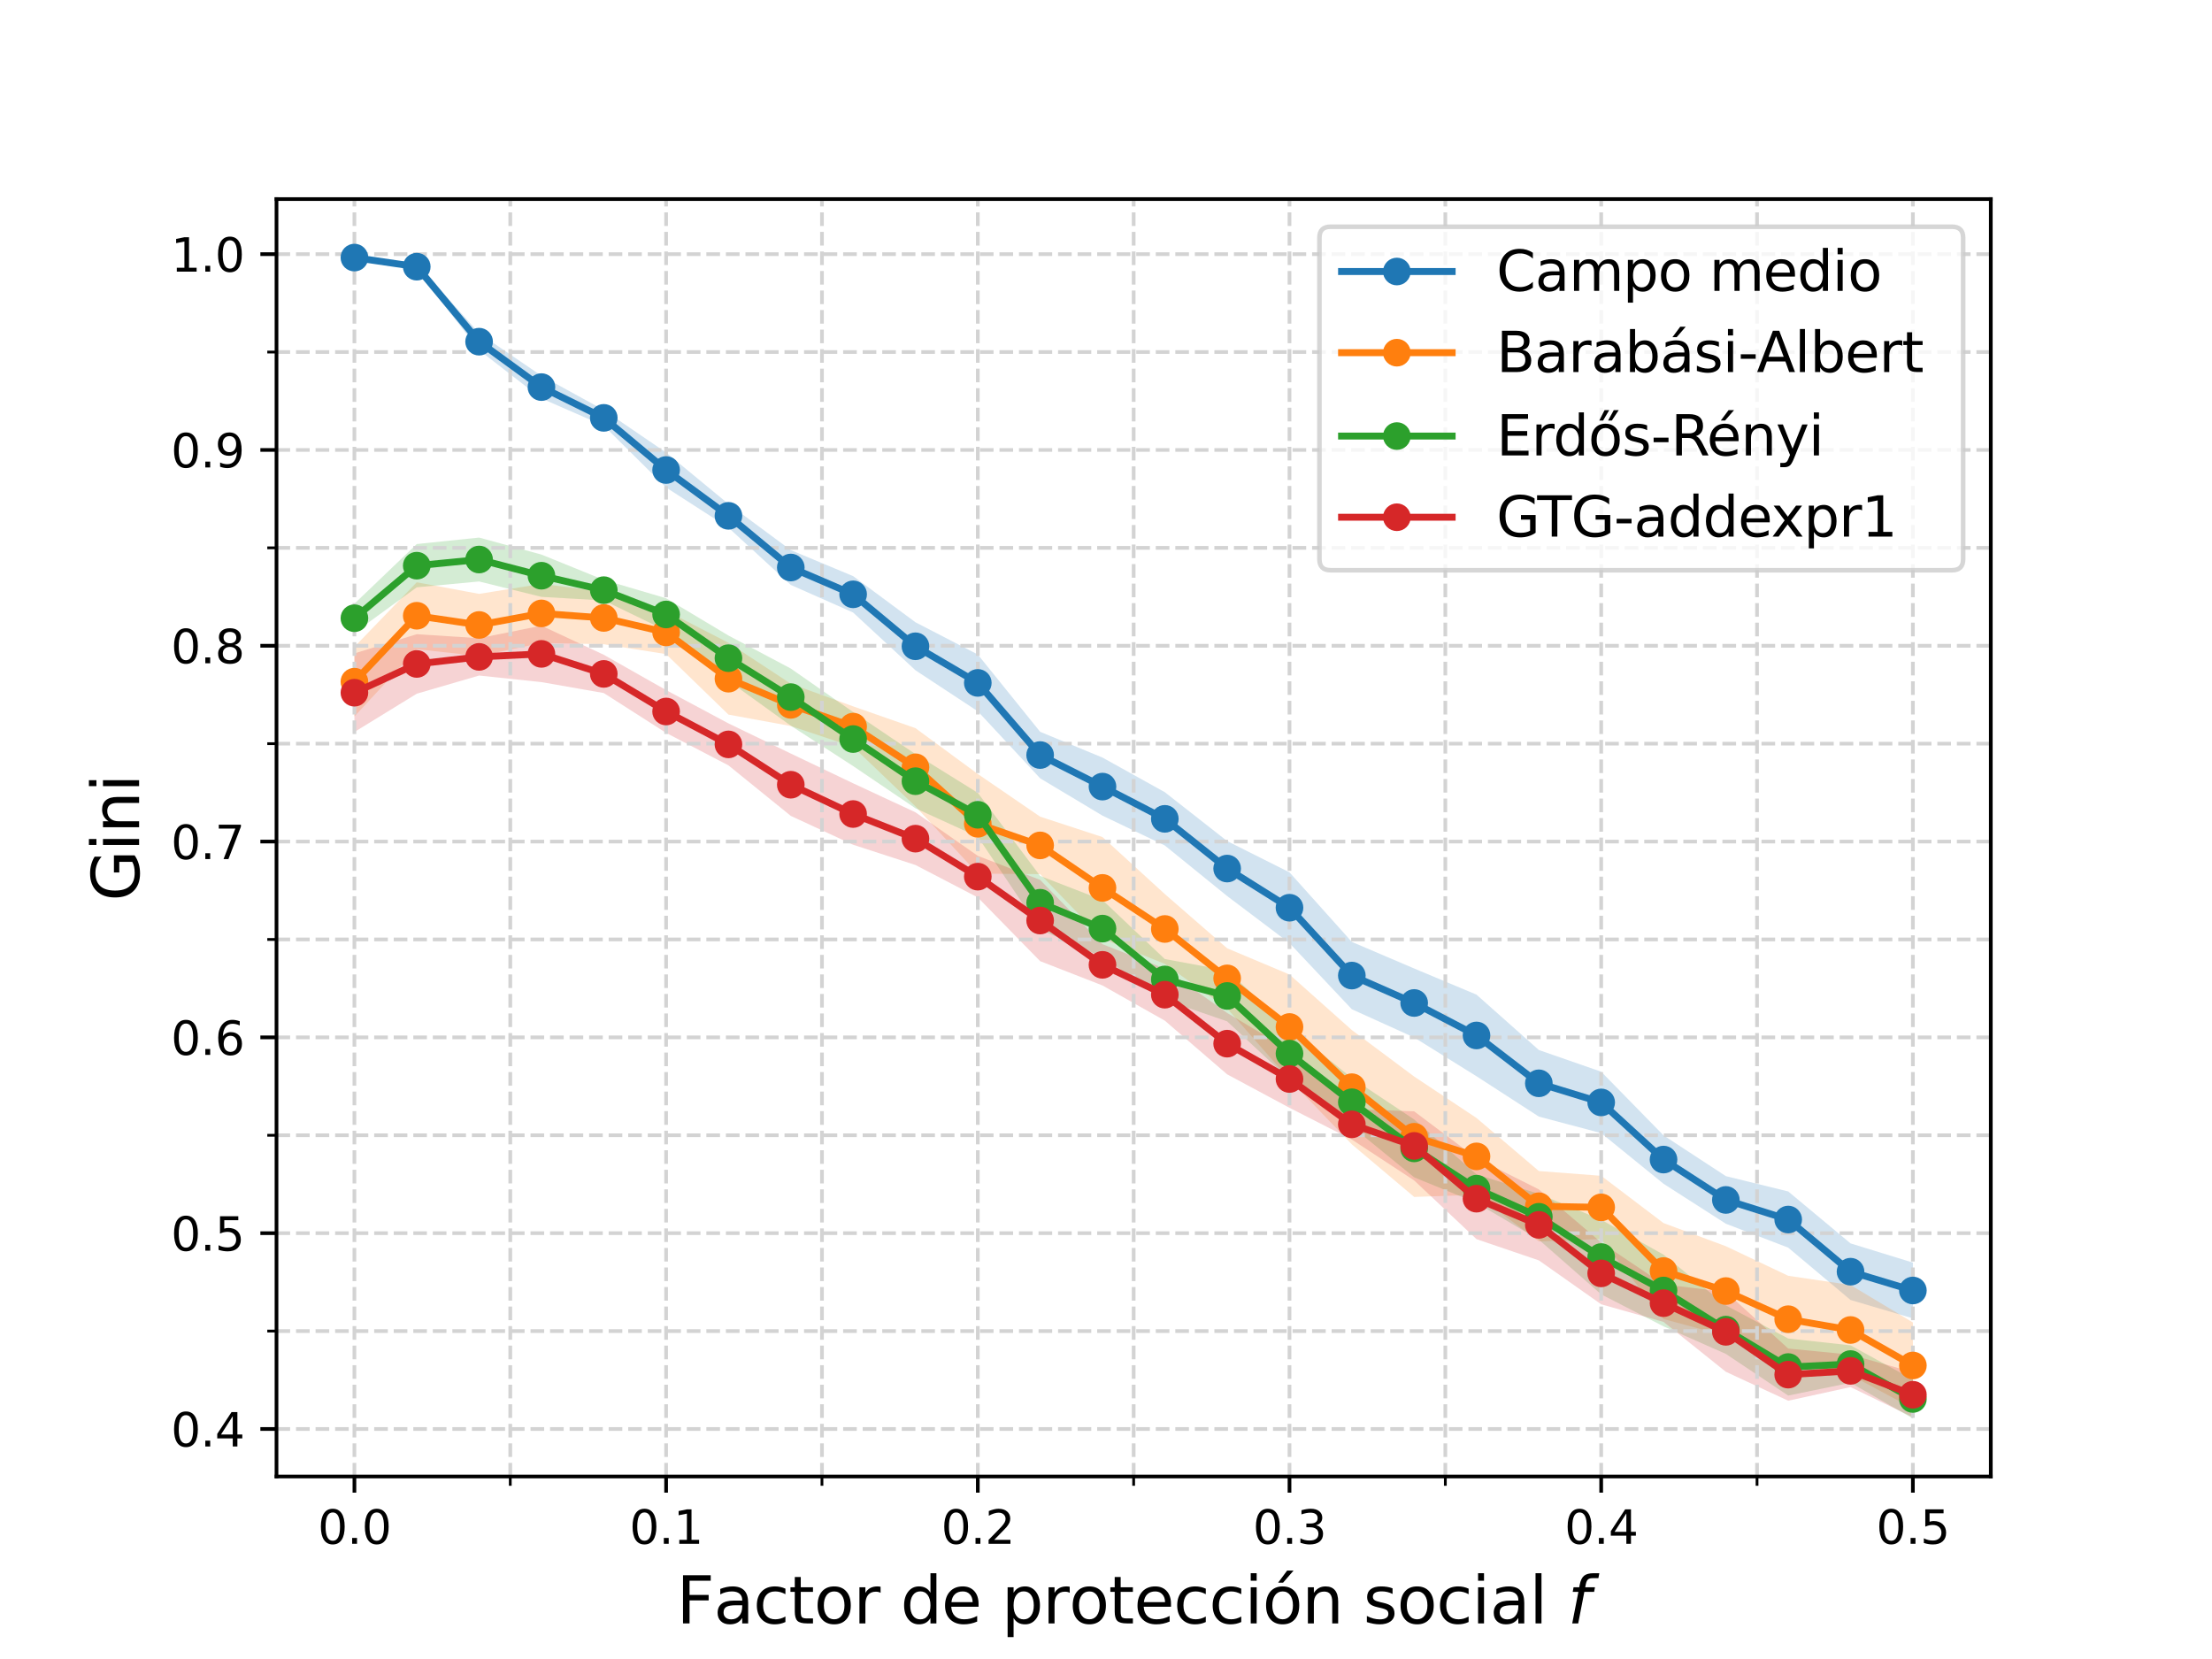<?xml version="1.0" encoding="utf-8" standalone="no"?>
<!DOCTYPE svg PUBLIC "-//W3C//DTD SVG 1.1//EN"
  "http://www.w3.org/Graphics/SVG/1.1/DTD/svg11.dtd">
<svg xmlns:xlink="http://www.w3.org/1999/xlink" width="480pt" height="360pt" viewBox="0 0 480 360" xmlns="http://www.w3.org/2000/svg" version="1.1">
 <defs>
  <style type="text/css">*{stroke-linejoin: round; stroke-linecap: butt}</style>
 </defs>
 <g id="figure_1">
  <g id="patch_1">
   <path d="M 0 360 
L 480 360 
L 480 0 
L 0 0 
z
" style="fill: #ffffff"/>
  </g>
  <g id="axes_1">
   <g id="patch_2">
    <path d="M 60 320.4 
L 432 320.4 
L 432 43.2 
L 60 43.2 
z
" style="fill: #ffffff"/>
   </g>
   <g id="PolyCollection_1">
    <path d="M 76.909 55.8 
L 76.909 55.991 
L 90.436 58.582 
L 103.964 75.968 
L 117.491 86.457 
L 131.018 92.371 
L 144.545 105.783 
L 158.073 114.502 
L 171.6 126.926 
L 185.127 132.919 
L 198.655 145.453 
L 212.182 154.351 
L 225.709 168.89 
L 239.236 176.993 
L 252.764 183.47 
L 266.291 194.443 
L 279.818 204.651 
L 293.345 219.006 
L 306.873 225.132 
L 320.4 233.547 
L 333.927 242.299 
L 347.455 245.887 
L 360.982 256.874 
L 374.509 265.547 
L 388.036 270.735 
L 401.564 282.092 
L 415.091 286.085 
L 415.091 273.983 
L 415.091 273.983 
L 401.564 269.813 
L 388.036 258.542 
L 374.509 255.219 
L 360.982 246.374 
L 347.455 232.556 
L 333.927 227.852 
L 320.4 215.837 
L 306.873 210.161 
L 293.345 204.386 
L 279.818 189.297 
L 266.291 182.509 
L 252.764 171.905 
L 239.236 164.391 
L 225.709 158.799 
L 212.182 142.026 
L 198.655 135.033 
L 185.127 125.015 
L 171.6 119.374 
L 158.073 109.366 
L 144.545 98.202 
L 131.018 88.978 
L 117.491 81.541 
L 103.964 72.318 
L 90.436 57.157 
L 76.909 55.8 
z
" clip-path="url(#p2ea86112bb)" style="fill: #1f77b4; fill-opacity: 0.2"/>
   </g>
   <g id="PolyCollection_2">
    <path d="M 76.909 140.368 
L 76.909 155.469 
L 90.436 140.88 
L 103.964 142.361 
L 117.491 139.522 
L 131.018 139.797 
L 144.545 141.945 
L 158.073 155.066 
L 171.6 157.547 
L 185.127 162.06 
L 198.655 174.993 
L 212.182 189.574 
L 225.709 189.688 
L 239.236 203.706 
L 252.764 209.163 
L 266.291 218.832 
L 279.818 234.241 
L 293.345 248.321 
L 306.873 259.733 
L 320.4 259.263 
L 333.927 269.39 
L 347.455 268.849 
L 360.982 286.225 
L 374.509 289.884 
L 388.036 295.686 
L 401.564 298.368 
L 415.091 305.646 
L 415.091 286.97 
L 415.091 286.97 
L 401.564 278.845 
L 388.036 276.844 
L 374.509 270.426 
L 360.982 265.405 
L 347.455 255.145 
L 333.927 254.114 
L 320.4 242.602 
L 306.873 233.61 
L 293.345 223.517 
L 279.818 211.47 
L 266.291 205.78 
L 252.764 194.01 
L 239.236 181.641 
L 225.709 177.214 
L 212.182 167.95 
L 198.655 158.006 
L 185.127 153.279 
L 171.6 148.366 
L 158.073 139.482 
L 144.545 132.522 
L 131.018 128.392 
L 117.491 126.698 
L 103.964 128.871 
L 90.436 126.352 
L 76.909 140.368 
z
" clip-path="url(#p2ea86112bb)" style="fill: #ff7f0e; fill-opacity: 0.2"/>
   </g>
   <g id="PolyCollection_3">
    <path d="M 76.909 131.002 
L 76.909 137.302 
L 90.436 127.446 
L 103.964 126.178 
L 117.491 129.521 
L 131.018 130.3 
L 144.545 136.858 
L 158.073 147.738 
L 171.6 157.472 
L 185.127 166.237 
L 198.655 175.398 
L 212.182 181.566 
L 225.709 201.71 
L 239.236 207.696 
L 252.764 216.968 
L 266.291 221.633 
L 279.818 234.253 
L 293.345 244.439 
L 306.873 255.48 
L 320.4 261.025 
L 333.927 269.006 
L 347.455 280.874 
L 360.982 287.818 
L 374.509 293.794 
L 388.036 302.832 
L 401.564 300.055 
L 415.091 307.8 
L 415.091 299.347 
L 415.091 299.347 
L 401.564 291.936 
L 388.036 290.458 
L 374.509 283.261 
L 360.982 272.254 
L 347.455 264.685 
L 333.927 259.069 
L 320.4 254.846 
L 306.873 242.918 
L 293.345 233.931 
L 279.818 223.008 
L 266.291 210.608 
L 252.764 208.112 
L 239.236 195.311 
L 225.709 190.073 
L 212.182 172.046 
L 198.655 163.639 
L 185.127 154.51 
L 171.6 145.071 
L 158.073 137.906 
L 144.545 129.82 
L 131.018 125.831 
L 117.491 120.34 
L 103.964 116.653 
L 90.436 118.056 
L 76.909 131.002 
z
" clip-path="url(#p2ea86112bb)" style="fill: #2ca02c; fill-opacity: 0.2"/>
   </g>
   <g id="PolyCollection_4">
    <path d="M 76.909 141.79 
L 76.909 158.841 
L 90.436 150.532 
L 103.964 146.59 
L 117.491 148.016 
L 131.018 150.389 
L 144.545 159.036 
L 158.073 166.087 
L 171.6 177.048 
L 185.127 183.309 
L 198.655 187.704 
L 212.182 194.742 
L 225.709 208.569 
L 239.236 213.844 
L 252.764 221.482 
L 266.291 233.134 
L 279.818 240.39 
L 293.345 247.281 
L 306.873 256.156 
L 320.4 268.895 
L 333.927 273.499 
L 347.455 283.031 
L 360.982 286.848 
L 374.509 297.676 
L 388.036 303.955 
L 401.564 300.993 
L 415.091 307.551 
L 415.091 297.758 
L 415.091 297.758 
L 401.564 293.958 
L 388.036 292.63 
L 374.509 280.333 
L 360.982 278.72 
L 347.455 269.611 
L 333.927 258.093 
L 320.4 251.327 
L 306.873 241.159 
L 293.345 240.678 
L 279.818 227.89 
L 266.291 219.809 
L 252.764 210.207 
L 239.236 204.889 
L 225.709 190.941 
L 212.182 185.717 
L 198.655 176.271 
L 185.127 169.975 
L 171.6 163.519 
L 158.073 156.975 
L 144.545 149.749 
L 131.018 142.085 
L 117.491 135.765 
L 103.964 138.49 
L 90.436 137.621 
L 76.909 141.79 
z
" clip-path="url(#p2ea86112bb)" style="fill: #d62728; fill-opacity: 0.2"/>
   </g>
   <g id="matplotlib.axis_1">
    <g id="xtick_1">
     <g id="line2d_1">
      <path d="M 76.909 320.4 
L 76.909 43.2 
" clip-path="url(#p2ea86112bb)" style="fill: none; stroke-dasharray: 2.96,1.28; stroke-dashoffset: 0; stroke: #d3d3d3; stroke-width: 0.8"/>
     </g>
     <g id="line2d_2">
      <defs>
       <path id="m3ed6253167" d="M 0 0 
L 0 3.5 
" style="stroke: #000000; stroke-width: 0.8"/>
      </defs>
      <g>
       <use xlink:href="#m3ed6253167" x="76.909" y="320.4" style="stroke: #000000; stroke-width: 0.8"/>
      </g>
     </g>
     <g id="text_1">
      <!-- 0.0 -->
      <g transform="translate(68.958 334.998) scale(0.1 -0.1)">
       <defs>
        <path id="DejaVuSans-30" d="M 2034 4250 
Q 1547 4250 1301 3770 
Q 1056 3291 1056 2328 
Q 1056 1369 1301 889 
Q 1547 409 2034 409 
Q 2525 409 2770 889 
Q 3016 1369 3016 2328 
Q 3016 3291 2770 3770 
Q 2525 4250 2034 4250 
z
M 2034 4750 
Q 2819 4750 3233 4129 
Q 3647 3509 3647 2328 
Q 3647 1150 3233 529 
Q 2819 -91 2034 -91 
Q 1250 -91 836 529 
Q 422 1150 422 2328 
Q 422 3509 836 4129 
Q 1250 4750 2034 4750 
z
" transform="scale(0.016)"/>
        <path id="DejaVuSans-2e" d="M 684 794 
L 1344 794 
L 1344 0 
L 684 0 
L 684 794 
z
" transform="scale(0.016)"/>
       </defs>
       <use xlink:href="#DejaVuSans-30"/>
       <use xlink:href="#DejaVuSans-2e" x="63.623"/>
       <use xlink:href="#DejaVuSans-30" x="95.41"/>
      </g>
     </g>
    </g>
    <g id="xtick_2">
     <g id="line2d_3">
      <path d="M 144.545 320.4 
L 144.545 43.2 
" clip-path="url(#p2ea86112bb)" style="fill: none; stroke-dasharray: 2.96,1.28; stroke-dashoffset: 0; stroke: #d3d3d3; stroke-width: 0.8"/>
     </g>
     <g id="line2d_4">
      <g>
       <use xlink:href="#m3ed6253167" x="144.545" y="320.4" style="stroke: #000000; stroke-width: 0.8"/>
      </g>
     </g>
     <g id="text_2">
      <!-- 0.1 -->
      <g transform="translate(136.594 334.998) scale(0.1 -0.1)">
       <defs>
        <path id="DejaVuSans-31" d="M 794 531 
L 1825 531 
L 1825 4091 
L 703 3866 
L 703 4441 
L 1819 4666 
L 2450 4666 
L 2450 531 
L 3481 531 
L 3481 0 
L 794 0 
L 794 531 
z
" transform="scale(0.016)"/>
       </defs>
       <use xlink:href="#DejaVuSans-30"/>
       <use xlink:href="#DejaVuSans-2e" x="63.623"/>
       <use xlink:href="#DejaVuSans-31" x="95.41"/>
      </g>
     </g>
    </g>
    <g id="xtick_3">
     <g id="line2d_5">
      <path d="M 212.182 320.4 
L 212.182 43.2 
" clip-path="url(#p2ea86112bb)" style="fill: none; stroke-dasharray: 2.96,1.28; stroke-dashoffset: 0; stroke: #d3d3d3; stroke-width: 0.8"/>
     </g>
     <g id="line2d_6">
      <g>
       <use xlink:href="#m3ed6253167" x="212.182" y="320.4" style="stroke: #000000; stroke-width: 0.8"/>
      </g>
     </g>
     <g id="text_3">
      <!-- 0.2 -->
      <g transform="translate(204.23 334.998) scale(0.1 -0.1)">
       <defs>
        <path id="DejaVuSans-32" d="M 1228 531 
L 3431 531 
L 3431 0 
L 469 0 
L 469 531 
Q 828 903 1448 1529 
Q 2069 2156 2228 2338 
Q 2531 2678 2651 2914 
Q 2772 3150 2772 3378 
Q 2772 3750 2511 3984 
Q 2250 4219 1831 4219 
Q 1534 4219 1204 4116 
Q 875 4013 500 3803 
L 500 4441 
Q 881 4594 1212 4672 
Q 1544 4750 1819 4750 
Q 2544 4750 2975 4387 
Q 3406 4025 3406 3419 
Q 3406 3131 3298 2873 
Q 3191 2616 2906 2266 
Q 2828 2175 2409 1742 
Q 1991 1309 1228 531 
z
" transform="scale(0.016)"/>
       </defs>
       <use xlink:href="#DejaVuSans-30"/>
       <use xlink:href="#DejaVuSans-2e" x="63.623"/>
       <use xlink:href="#DejaVuSans-32" x="95.41"/>
      </g>
     </g>
    </g>
    <g id="xtick_4">
     <g id="line2d_7">
      <path d="M 279.818 320.4 
L 279.818 43.2 
" clip-path="url(#p2ea86112bb)" style="fill: none; stroke-dasharray: 2.96,1.28; stroke-dashoffset: 0; stroke: #d3d3d3; stroke-width: 0.8"/>
     </g>
     <g id="line2d_8">
      <g>
       <use xlink:href="#m3ed6253167" x="279.818" y="320.4" style="stroke: #000000; stroke-width: 0.8"/>
      </g>
     </g>
     <g id="text_4">
      <!-- 0.3 -->
      <g transform="translate(271.867 334.998) scale(0.1 -0.1)">
       <defs>
        <path id="DejaVuSans-33" d="M 2597 2516 
Q 3050 2419 3304 2112 
Q 3559 1806 3559 1356 
Q 3559 666 3084 287 
Q 2609 -91 1734 -91 
Q 1441 -91 1130 -33 
Q 819 25 488 141 
L 488 750 
Q 750 597 1062 519 
Q 1375 441 1716 441 
Q 2309 441 2620 675 
Q 2931 909 2931 1356 
Q 2931 1769 2642 2001 
Q 2353 2234 1838 2234 
L 1294 2234 
L 1294 2753 
L 1863 2753 
Q 2328 2753 2575 2939 
Q 2822 3125 2822 3475 
Q 2822 3834 2567 4026 
Q 2313 4219 1838 4219 
Q 1578 4219 1281 4162 
Q 984 4106 628 3988 
L 628 4550 
Q 988 4650 1302 4700 
Q 1616 4750 1894 4750 
Q 2613 4750 3031 4423 
Q 3450 4097 3450 3541 
Q 3450 3153 3228 2886 
Q 3006 2619 2597 2516 
z
" transform="scale(0.016)"/>
       </defs>
       <use xlink:href="#DejaVuSans-30"/>
       <use xlink:href="#DejaVuSans-2e" x="63.623"/>
       <use xlink:href="#DejaVuSans-33" x="95.41"/>
      </g>
     </g>
    </g>
    <g id="xtick_5">
     <g id="line2d_9">
      <path d="M 347.455 320.4 
L 347.455 43.2 
" clip-path="url(#p2ea86112bb)" style="fill: none; stroke-dasharray: 2.96,1.28; stroke-dashoffset: 0; stroke: #d3d3d3; stroke-width: 0.8"/>
     </g>
     <g id="line2d_10">
      <g>
       <use xlink:href="#m3ed6253167" x="347.455" y="320.4" style="stroke: #000000; stroke-width: 0.8"/>
      </g>
     </g>
     <g id="text_5">
      <!-- 0.4 -->
      <g transform="translate(339.503 334.998) scale(0.1 -0.1)">
       <defs>
        <path id="DejaVuSans-34" d="M 2419 4116 
L 825 1625 
L 2419 1625 
L 2419 4116 
z
M 2253 4666 
L 3047 4666 
L 3047 1625 
L 3713 1625 
L 3713 1100 
L 3047 1100 
L 3047 0 
L 2419 0 
L 2419 1100 
L 313 1100 
L 313 1709 
L 2253 4666 
z
" transform="scale(0.016)"/>
       </defs>
       <use xlink:href="#DejaVuSans-30"/>
       <use xlink:href="#DejaVuSans-2e" x="63.623"/>
       <use xlink:href="#DejaVuSans-34" x="95.41"/>
      </g>
     </g>
    </g>
    <g id="xtick_6">
     <g id="line2d_11">
      <path d="M 415.091 320.4 
L 415.091 43.2 
" clip-path="url(#p2ea86112bb)" style="fill: none; stroke-dasharray: 2.96,1.28; stroke-dashoffset: 0; stroke: #d3d3d3; stroke-width: 0.8"/>
     </g>
     <g id="line2d_12">
      <g>
       <use xlink:href="#m3ed6253167" x="415.091" y="320.4" style="stroke: #000000; stroke-width: 0.8"/>
      </g>
     </g>
     <g id="text_6">
      <!-- 0.5 -->
      <g transform="translate(407.139 334.998) scale(0.1 -0.1)">
       <defs>
        <path id="DejaVuSans-35" d="M 691 4666 
L 3169 4666 
L 3169 4134 
L 1269 4134 
L 1269 2991 
Q 1406 3038 1543 3061 
Q 1681 3084 1819 3084 
Q 2600 3084 3056 2656 
Q 3513 2228 3513 1497 
Q 3513 744 3044 326 
Q 2575 -91 1722 -91 
Q 1428 -91 1123 -41 
Q 819 9 494 109 
L 494 744 
Q 775 591 1075 516 
Q 1375 441 1709 441 
Q 2250 441 2565 725 
Q 2881 1009 2881 1497 
Q 2881 1984 2565 2268 
Q 2250 2553 1709 2553 
Q 1456 2553 1204 2497 
Q 953 2441 691 2322 
L 691 4666 
z
" transform="scale(0.016)"/>
       </defs>
       <use xlink:href="#DejaVuSans-30"/>
       <use xlink:href="#DejaVuSans-2e" x="63.623"/>
       <use xlink:href="#DejaVuSans-35" x="95.41"/>
      </g>
     </g>
    </g>
    <g id="xtick_7">
     <g id="line2d_13">
      <path d="M 110.727 320.4 
L 110.727 43.2 
" clip-path="url(#p2ea86112bb)" style="fill: none; stroke-dasharray: 2.96,1.28; stroke-dashoffset: 0; stroke: #d3d3d3; stroke-width: 0.8"/>
     </g>
     <g id="line2d_14">
      <defs>
       <path id="m5fac042446" d="M 0 0 
L 0 2 
" style="stroke: #000000; stroke-width: 0.6"/>
      </defs>
      <g>
       <use xlink:href="#m5fac042446" x="110.727" y="320.4" style="stroke: #000000; stroke-width: 0.6"/>
      </g>
     </g>
    </g>
    <g id="xtick_8">
     <g id="line2d_15">
      <path d="M 178.364 320.4 
L 178.364 43.2 
" clip-path="url(#p2ea86112bb)" style="fill: none; stroke-dasharray: 2.96,1.28; stroke-dashoffset: 0; stroke: #d3d3d3; stroke-width: 0.8"/>
     </g>
     <g id="line2d_16">
      <g>
       <use xlink:href="#m5fac042446" x="178.364" y="320.4" style="stroke: #000000; stroke-width: 0.6"/>
      </g>
     </g>
    </g>
    <g id="xtick_9">
     <g id="line2d_17">
      <path d="M 246 320.4 
L 246 43.2 
" clip-path="url(#p2ea86112bb)" style="fill: none; stroke-dasharray: 2.96,1.28; stroke-dashoffset: 0; stroke: #d3d3d3; stroke-width: 0.8"/>
     </g>
     <g id="line2d_18">
      <g>
       <use xlink:href="#m5fac042446" x="246" y="320.4" style="stroke: #000000; stroke-width: 0.6"/>
      </g>
     </g>
    </g>
    <g id="xtick_10">
     <g id="line2d_19">
      <path d="M 313.636 320.4 
L 313.636 43.2 
" clip-path="url(#p2ea86112bb)" style="fill: none; stroke-dasharray: 2.96,1.28; stroke-dashoffset: 0; stroke: #d3d3d3; stroke-width: 0.8"/>
     </g>
     <g id="line2d_20">
      <g>
       <use xlink:href="#m5fac042446" x="313.636" y="320.4" style="stroke: #000000; stroke-width: 0.6"/>
      </g>
     </g>
    </g>
    <g id="xtick_11">
     <g id="line2d_21">
      <path d="M 381.273 320.4 
L 381.273 43.2 
" clip-path="url(#p2ea86112bb)" style="fill: none; stroke-dasharray: 2.96,1.28; stroke-dashoffset: 0; stroke: #d3d3d3; stroke-width: 0.8"/>
     </g>
     <g id="line2d_22">
      <g>
       <use xlink:href="#m5fac042446" x="381.273" y="320.4" style="stroke: #000000; stroke-width: 0.6"/>
      </g>
     </g>
    </g>
    <g id="text_7">
     <!-- Factor de protección social $f$ -->
     <g transform="translate(146.81 352.278) scale(0.14 -0.14)">
      <defs>
       <path id="DejaVuSans-46" d="M 628 4666 
L 3309 4666 
L 3309 4134 
L 1259 4134 
L 1259 2759 
L 3109 2759 
L 3109 2228 
L 1259 2228 
L 1259 0 
L 628 0 
L 628 4666 
z
" transform="scale(0.016)"/>
       <path id="DejaVuSans-61" d="M 2194 1759 
Q 1497 1759 1228 1600 
Q 959 1441 959 1056 
Q 959 750 1161 570 
Q 1363 391 1709 391 
Q 2188 391 2477 730 
Q 2766 1069 2766 1631 
L 2766 1759 
L 2194 1759 
z
M 3341 1997 
L 3341 0 
L 2766 0 
L 2766 531 
Q 2569 213 2275 61 
Q 1981 -91 1556 -91 
Q 1019 -91 701 211 
Q 384 513 384 1019 
Q 384 1609 779 1909 
Q 1175 2209 1959 2209 
L 2766 2209 
L 2766 2266 
Q 2766 2663 2505 2880 
Q 2244 3097 1772 3097 
Q 1472 3097 1187 3025 
Q 903 2953 641 2809 
L 641 3341 
Q 956 3463 1253 3523 
Q 1550 3584 1831 3584 
Q 2591 3584 2966 3190 
Q 3341 2797 3341 1997 
z
" transform="scale(0.016)"/>
       <path id="DejaVuSans-63" d="M 3122 3366 
L 3122 2828 
Q 2878 2963 2633 3030 
Q 2388 3097 2138 3097 
Q 1578 3097 1268 2742 
Q 959 2388 959 1747 
Q 959 1106 1268 751 
Q 1578 397 2138 397 
Q 2388 397 2633 464 
Q 2878 531 3122 666 
L 3122 134 
Q 2881 22 2623 -34 
Q 2366 -91 2075 -91 
Q 1284 -91 818 406 
Q 353 903 353 1747 
Q 353 2603 823 3093 
Q 1294 3584 2113 3584 
Q 2378 3584 2631 3529 
Q 2884 3475 3122 3366 
z
" transform="scale(0.016)"/>
       <path id="DejaVuSans-74" d="M 1172 4494 
L 1172 3500 
L 2356 3500 
L 2356 3053 
L 1172 3053 
L 1172 1153 
Q 1172 725 1289 603 
Q 1406 481 1766 481 
L 2356 481 
L 2356 0 
L 1766 0 
Q 1100 0 847 248 
Q 594 497 594 1153 
L 594 3053 
L 172 3053 
L 172 3500 
L 594 3500 
L 594 4494 
L 1172 4494 
z
" transform="scale(0.016)"/>
       <path id="DejaVuSans-6f" d="M 1959 3097 
Q 1497 3097 1228 2736 
Q 959 2375 959 1747 
Q 959 1119 1226 758 
Q 1494 397 1959 397 
Q 2419 397 2687 759 
Q 2956 1122 2956 1747 
Q 2956 2369 2687 2733 
Q 2419 3097 1959 3097 
z
M 1959 3584 
Q 2709 3584 3137 3096 
Q 3566 2609 3566 1747 
Q 3566 888 3137 398 
Q 2709 -91 1959 -91 
Q 1206 -91 779 398 
Q 353 888 353 1747 
Q 353 2609 779 3096 
Q 1206 3584 1959 3584 
z
" transform="scale(0.016)"/>
       <path id="DejaVuSans-72" d="M 2631 2963 
Q 2534 3019 2420 3045 
Q 2306 3072 2169 3072 
Q 1681 3072 1420 2755 
Q 1159 2438 1159 1844 
L 1159 0 
L 581 0 
L 581 3500 
L 1159 3500 
L 1159 2956 
Q 1341 3275 1631 3429 
Q 1922 3584 2338 3584 
Q 2397 3584 2469 3576 
Q 2541 3569 2628 3553 
L 2631 2963 
z
" transform="scale(0.016)"/>
       <path id="DejaVuSans-20" transform="scale(0.016)"/>
       <path id="DejaVuSans-64" d="M 2906 2969 
L 2906 4863 
L 3481 4863 
L 3481 0 
L 2906 0 
L 2906 525 
Q 2725 213 2448 61 
Q 2172 -91 1784 -91 
Q 1150 -91 751 415 
Q 353 922 353 1747 
Q 353 2572 751 3078 
Q 1150 3584 1784 3584 
Q 2172 3584 2448 3432 
Q 2725 3281 2906 2969 
z
M 947 1747 
Q 947 1113 1208 752 
Q 1469 391 1925 391 
Q 2381 391 2643 752 
Q 2906 1113 2906 1747 
Q 2906 2381 2643 2742 
Q 2381 3103 1925 3103 
Q 1469 3103 1208 2742 
Q 947 2381 947 1747 
z
" transform="scale(0.016)"/>
       <path id="DejaVuSans-65" d="M 3597 1894 
L 3597 1613 
L 953 1613 
Q 991 1019 1311 708 
Q 1631 397 2203 397 
Q 2534 397 2845 478 
Q 3156 559 3463 722 
L 3463 178 
Q 3153 47 2828 -22 
Q 2503 -91 2169 -91 
Q 1331 -91 842 396 
Q 353 884 353 1716 
Q 353 2575 817 3079 
Q 1281 3584 2069 3584 
Q 2775 3584 3186 3129 
Q 3597 2675 3597 1894 
z
M 3022 2063 
Q 3016 2534 2758 2815 
Q 2500 3097 2075 3097 
Q 1594 3097 1305 2825 
Q 1016 2553 972 2059 
L 3022 2063 
z
" transform="scale(0.016)"/>
       <path id="DejaVuSans-70" d="M 1159 525 
L 1159 -1331 
L 581 -1331 
L 581 3500 
L 1159 3500 
L 1159 2969 
Q 1341 3281 1617 3432 
Q 1894 3584 2278 3584 
Q 2916 3584 3314 3078 
Q 3713 2572 3713 1747 
Q 3713 922 3314 415 
Q 2916 -91 2278 -91 
Q 1894 -91 1617 61 
Q 1341 213 1159 525 
z
M 3116 1747 
Q 3116 2381 2855 2742 
Q 2594 3103 2138 3103 
Q 1681 3103 1420 2742 
Q 1159 2381 1159 1747 
Q 1159 1113 1420 752 
Q 1681 391 2138 391 
Q 2594 391 2855 752 
Q 3116 1113 3116 1747 
z
" transform="scale(0.016)"/>
       <path id="DejaVuSans-69" d="M 603 3500 
L 1178 3500 
L 1178 0 
L 603 0 
L 603 3500 
z
M 603 4863 
L 1178 4863 
L 1178 4134 
L 603 4134 
L 603 4863 
z
" transform="scale(0.016)"/>
       <path id="DejaVuSans-f3" d="M 1959 3097 
Q 1497 3097 1228 2736 
Q 959 2375 959 1747 
Q 959 1119 1226 758 
Q 1494 397 1959 397 
Q 2419 397 2687 759 
Q 2956 1122 2956 1747 
Q 2956 2369 2687 2733 
Q 2419 3097 1959 3097 
z
M 1959 3584 
Q 2709 3584 3137 3096 
Q 3566 2609 3566 1747 
Q 3566 888 3137 398 
Q 2709 -91 1959 -91 
Q 1206 -91 779 398 
Q 353 888 353 1747 
Q 353 2609 779 3096 
Q 1206 3584 1959 3584 
z
M 2394 5119 
L 3016 5119 
L 1998 3944 
L 1519 3944 
L 2394 5119 
z
" transform="scale(0.016)"/>
       <path id="DejaVuSans-6e" d="M 3513 2113 
L 3513 0 
L 2938 0 
L 2938 2094 
Q 2938 2591 2744 2837 
Q 2550 3084 2163 3084 
Q 1697 3084 1428 2787 
Q 1159 2491 1159 1978 
L 1159 0 
L 581 0 
L 581 3500 
L 1159 3500 
L 1159 2956 
Q 1366 3272 1645 3428 
Q 1925 3584 2291 3584 
Q 2894 3584 3203 3211 
Q 3513 2838 3513 2113 
z
" transform="scale(0.016)"/>
       <path id="DejaVuSans-73" d="M 2834 3397 
L 2834 2853 
Q 2591 2978 2328 3040 
Q 2066 3103 1784 3103 
Q 1356 3103 1142 2972 
Q 928 2841 928 2578 
Q 928 2378 1081 2264 
Q 1234 2150 1697 2047 
L 1894 2003 
Q 2506 1872 2764 1633 
Q 3022 1394 3022 966 
Q 3022 478 2636 193 
Q 2250 -91 1575 -91 
Q 1294 -91 989 -36 
Q 684 19 347 128 
L 347 722 
Q 666 556 975 473 
Q 1284 391 1588 391 
Q 1994 391 2212 530 
Q 2431 669 2431 922 
Q 2431 1156 2273 1281 
Q 2116 1406 1581 1522 
L 1381 1569 
Q 847 1681 609 1914 
Q 372 2147 372 2553 
Q 372 3047 722 3315 
Q 1072 3584 1716 3584 
Q 2034 3584 2315 3537 
Q 2597 3491 2834 3397 
z
" transform="scale(0.016)"/>
       <path id="DejaVuSans-6c" d="M 603 4863 
L 1178 4863 
L 1178 0 
L 603 0 
L 603 4863 
z
" transform="scale(0.016)"/>
       <path id="DejaVuSans-Oblique-66" d="M 3059 4863 
L 2969 4384 
L 2419 4384 
Q 2106 4384 1964 4261 
Q 1822 4138 1753 3809 
L 1691 3500 
L 2638 3500 
L 2553 3053 
L 1606 3053 
L 1013 0 
L 434 0 
L 1031 3053 
L 481 3053 
L 563 3500 
L 1113 3500 
L 1159 3744 
Q 1278 4363 1576 4613 
Q 1875 4863 2516 4863 
L 3059 4863 
z
" transform="scale(0.016)"/>
      </defs>
      <use xlink:href="#DejaVuSans-46" transform="translate(0 0.016)"/>
      <use xlink:href="#DejaVuSans-61" transform="translate(57.52 0.016)"/>
      <use xlink:href="#DejaVuSans-63" transform="translate(118.799 0.016)"/>
      <use xlink:href="#DejaVuSans-74" transform="translate(173.779 0.016)"/>
      <use xlink:href="#DejaVuSans-6f" transform="translate(212.988 0.016)"/>
      <use xlink:href="#DejaVuSans-72" transform="translate(274.17 0.016)"/>
      <use xlink:href="#DejaVuSans-20" transform="translate(315.283 0.016)"/>
      <use xlink:href="#DejaVuSans-64" transform="translate(347.07 0.016)"/>
      <use xlink:href="#DejaVuSans-65" transform="translate(410.547 0.016)"/>
      <use xlink:href="#DejaVuSans-20" transform="translate(472.07 0.016)"/>
      <use xlink:href="#DejaVuSans-70" transform="translate(503.857 0.016)"/>
      <use xlink:href="#DejaVuSans-72" transform="translate(567.334 0.016)"/>
      <use xlink:href="#DejaVuSans-6f" transform="translate(608.447 0.016)"/>
      <use xlink:href="#DejaVuSans-74" transform="translate(669.629 0.016)"/>
      <use xlink:href="#DejaVuSans-65" transform="translate(708.838 0.016)"/>
      <use xlink:href="#DejaVuSans-63" transform="translate(770.361 0.016)"/>
      <use xlink:href="#DejaVuSans-63" transform="translate(825.342 0.016)"/>
      <use xlink:href="#DejaVuSans-69" transform="translate(880.322 0.016)"/>
      <use xlink:href="#DejaVuSans-f3" transform="translate(908.105 0.016)"/>
      <use xlink:href="#DejaVuSans-6e" transform="translate(969.287 0.016)"/>
      <use xlink:href="#DejaVuSans-20" transform="translate(1032.666 0.016)"/>
      <use xlink:href="#DejaVuSans-73" transform="translate(1064.453 0.016)"/>
      <use xlink:href="#DejaVuSans-6f" transform="translate(1116.553 0.016)"/>
      <use xlink:href="#DejaVuSans-63" transform="translate(1177.734 0.016)"/>
      <use xlink:href="#DejaVuSans-69" transform="translate(1232.715 0.016)"/>
      <use xlink:href="#DejaVuSans-61" transform="translate(1260.498 0.016)"/>
      <use xlink:href="#DejaVuSans-6c" transform="translate(1321.777 0.016)"/>
      <use xlink:href="#DejaVuSans-20" transform="translate(1349.561 0.016)"/>
      <use xlink:href="#DejaVuSans-Oblique-66" transform="translate(1381.348 0.016)"/>
     </g>
    </g>
   </g>
   <g id="matplotlib.axis_2">
    <g id="ytick_1">
     <g id="line2d_23">
      <path d="M 60 310.086 
L 432 310.086 
" clip-path="url(#p2ea86112bb)" style="fill: none; stroke-dasharray: 2.96,1.28; stroke-dashoffset: 0; stroke: #d3d3d3; stroke-width: 0.8"/>
     </g>
     <g id="line2d_24">
      <defs>
       <path id="me7e5fb6daa" d="M 0 0 
L -3.5 0 
" style="stroke: #000000; stroke-width: 0.8"/>
      </defs>
      <g>
       <use xlink:href="#me7e5fb6daa" x="60" y="310.086" style="stroke: #000000; stroke-width: 0.8"/>
      </g>
     </g>
     <g id="text_8">
      <!-- 0.4 -->
      <g transform="translate(37.097 313.885) scale(0.1 -0.1)">
       <use xlink:href="#DejaVuSans-30"/>
       <use xlink:href="#DejaVuSans-2e" x="63.623"/>
       <use xlink:href="#DejaVuSans-34" x="95.41"/>
      </g>
     </g>
    </g>
    <g id="ytick_2">
     <g id="line2d_25">
      <path d="M 60 267.596 
L 432 267.596 
" clip-path="url(#p2ea86112bb)" style="fill: none; stroke-dasharray: 2.96,1.28; stroke-dashoffset: 0; stroke: #d3d3d3; stroke-width: 0.8"/>
     </g>
     <g id="line2d_26">
      <g>
       <use xlink:href="#me7e5fb6daa" x="60" y="267.596" style="stroke: #000000; stroke-width: 0.8"/>
      </g>
     </g>
     <g id="text_9">
      <!-- 0.5 -->
      <g transform="translate(37.097 271.395) scale(0.1 -0.1)">
       <use xlink:href="#DejaVuSans-30"/>
       <use xlink:href="#DejaVuSans-2e" x="63.623"/>
       <use xlink:href="#DejaVuSans-35" x="95.41"/>
      </g>
     </g>
    </g>
    <g id="ytick_3">
     <g id="line2d_27">
      <path d="M 60 225.106 
L 432 225.106 
" clip-path="url(#p2ea86112bb)" style="fill: none; stroke-dasharray: 2.96,1.28; stroke-dashoffset: 0; stroke: #d3d3d3; stroke-width: 0.8"/>
     </g>
     <g id="line2d_28">
      <g>
       <use xlink:href="#me7e5fb6daa" x="60" y="225.106" style="stroke: #000000; stroke-width: 0.8"/>
      </g>
     </g>
     <g id="text_10">
      <!-- 0.6 -->
      <g transform="translate(37.097 228.906) scale(0.1 -0.1)">
       <defs>
        <path id="DejaVuSans-36" d="M 2113 2584 
Q 1688 2584 1439 2293 
Q 1191 2003 1191 1497 
Q 1191 994 1439 701 
Q 1688 409 2113 409 
Q 2538 409 2786 701 
Q 3034 994 3034 1497 
Q 3034 2003 2786 2293 
Q 2538 2584 2113 2584 
z
M 3366 4563 
L 3366 3988 
Q 3128 4100 2886 4159 
Q 2644 4219 2406 4219 
Q 1781 4219 1451 3797 
Q 1122 3375 1075 2522 
Q 1259 2794 1537 2939 
Q 1816 3084 2150 3084 
Q 2853 3084 3261 2657 
Q 3669 2231 3669 1497 
Q 3669 778 3244 343 
Q 2819 -91 2113 -91 
Q 1303 -91 875 529 
Q 447 1150 447 2328 
Q 447 3434 972 4092 
Q 1497 4750 2381 4750 
Q 2619 4750 2861 4703 
Q 3103 4656 3366 4563 
z
" transform="scale(0.016)"/>
       </defs>
       <use xlink:href="#DejaVuSans-30"/>
       <use xlink:href="#DejaVuSans-2e" x="63.623"/>
       <use xlink:href="#DejaVuSans-36" x="95.41"/>
      </g>
     </g>
    </g>
    <g id="ytick_4">
     <g id="line2d_29">
      <path d="M 60 182.617 
L 432 182.617 
" clip-path="url(#p2ea86112bb)" style="fill: none; stroke-dasharray: 2.96,1.28; stroke-dashoffset: 0; stroke: #d3d3d3; stroke-width: 0.8"/>
     </g>
     <g id="line2d_30">
      <g>
       <use xlink:href="#me7e5fb6daa" x="60" y="182.617" style="stroke: #000000; stroke-width: 0.8"/>
      </g>
     </g>
     <g id="text_11">
      <!-- 0.7 -->
      <g transform="translate(37.097 186.416) scale(0.1 -0.1)">
       <defs>
        <path id="DejaVuSans-37" d="M 525 4666 
L 3525 4666 
L 3525 4397 
L 1831 0 
L 1172 0 
L 2766 4134 
L 525 4134 
L 525 4666 
z
" transform="scale(0.016)"/>
       </defs>
       <use xlink:href="#DejaVuSans-30"/>
       <use xlink:href="#DejaVuSans-2e" x="63.623"/>
       <use xlink:href="#DejaVuSans-37" x="95.41"/>
      </g>
     </g>
    </g>
    <g id="ytick_5">
     <g id="line2d_31">
      <path d="M 60 140.127 
L 432 140.127 
" clip-path="url(#p2ea86112bb)" style="fill: none; stroke-dasharray: 2.96,1.28; stroke-dashoffset: 0; stroke: #d3d3d3; stroke-width: 0.8"/>
     </g>
     <g id="line2d_32">
      <g>
       <use xlink:href="#me7e5fb6daa" x="60" y="140.127" style="stroke: #000000; stroke-width: 0.8"/>
      </g>
     </g>
     <g id="text_12">
      <!-- 0.8 -->
      <g transform="translate(37.097 143.926) scale(0.1 -0.1)">
       <defs>
        <path id="DejaVuSans-38" d="M 2034 2216 
Q 1584 2216 1326 1975 
Q 1069 1734 1069 1313 
Q 1069 891 1326 650 
Q 1584 409 2034 409 
Q 2484 409 2743 651 
Q 3003 894 3003 1313 
Q 3003 1734 2745 1975 
Q 2488 2216 2034 2216 
z
M 1403 2484 
Q 997 2584 770 2862 
Q 544 3141 544 3541 
Q 544 4100 942 4425 
Q 1341 4750 2034 4750 
Q 2731 4750 3128 4425 
Q 3525 4100 3525 3541 
Q 3525 3141 3298 2862 
Q 3072 2584 2669 2484 
Q 3125 2378 3379 2068 
Q 3634 1759 3634 1313 
Q 3634 634 3220 271 
Q 2806 -91 2034 -91 
Q 1263 -91 848 271 
Q 434 634 434 1313 
Q 434 1759 690 2068 
Q 947 2378 1403 2484 
z
M 1172 3481 
Q 1172 3119 1398 2916 
Q 1625 2713 2034 2713 
Q 2441 2713 2670 2916 
Q 2900 3119 2900 3481 
Q 2900 3844 2670 4047 
Q 2441 4250 2034 4250 
Q 1625 4250 1398 4047 
Q 1172 3844 1172 3481 
z
" transform="scale(0.016)"/>
       </defs>
       <use xlink:href="#DejaVuSans-30"/>
       <use xlink:href="#DejaVuSans-2e" x="63.623"/>
       <use xlink:href="#DejaVuSans-38" x="95.41"/>
      </g>
     </g>
    </g>
    <g id="ytick_6">
     <g id="line2d_33">
      <path d="M 60 97.637 
L 432 97.637 
" clip-path="url(#p2ea86112bb)" style="fill: none; stroke-dasharray: 2.96,1.28; stroke-dashoffset: 0; stroke: #d3d3d3; stroke-width: 0.8"/>
     </g>
     <g id="line2d_34">
      <g>
       <use xlink:href="#me7e5fb6daa" x="60" y="97.637" style="stroke: #000000; stroke-width: 0.8"/>
      </g>
     </g>
     <g id="text_13">
      <!-- 0.9 -->
      <g transform="translate(37.097 101.437) scale(0.1 -0.1)">
       <defs>
        <path id="DejaVuSans-39" d="M 703 97 
L 703 672 
Q 941 559 1184 500 
Q 1428 441 1663 441 
Q 2288 441 2617 861 
Q 2947 1281 2994 2138 
Q 2813 1869 2534 1725 
Q 2256 1581 1919 1581 
Q 1219 1581 811 2004 
Q 403 2428 403 3163 
Q 403 3881 828 4315 
Q 1253 4750 1959 4750 
Q 2769 4750 3195 4129 
Q 3622 3509 3622 2328 
Q 3622 1225 3098 567 
Q 2575 -91 1691 -91 
Q 1453 -91 1209 -44 
Q 966 3 703 97 
z
M 1959 2075 
Q 2384 2075 2632 2365 
Q 2881 2656 2881 3163 
Q 2881 3666 2632 3958 
Q 2384 4250 1959 4250 
Q 1534 4250 1286 3958 
Q 1038 3666 1038 3163 
Q 1038 2656 1286 2365 
Q 1534 2075 1959 2075 
z
" transform="scale(0.016)"/>
       </defs>
       <use xlink:href="#DejaVuSans-30"/>
       <use xlink:href="#DejaVuSans-2e" x="63.623"/>
       <use xlink:href="#DejaVuSans-39" x="95.41"/>
      </g>
     </g>
    </g>
    <g id="ytick_7">
     <g id="line2d_35">
      <path d="M 60 55.148 
L 432 55.148 
" clip-path="url(#p2ea86112bb)" style="fill: none; stroke-dasharray: 2.96,1.28; stroke-dashoffset: 0; stroke: #d3d3d3; stroke-width: 0.8"/>
     </g>
     <g id="line2d_36">
      <g>
       <use xlink:href="#me7e5fb6daa" x="60" y="55.148" style="stroke: #000000; stroke-width: 0.8"/>
      </g>
     </g>
     <g id="text_14">
      <!-- 1.0 -->
      <g transform="translate(37.097 58.947) scale(0.1 -0.1)">
       <use xlink:href="#DejaVuSans-31"/>
       <use xlink:href="#DejaVuSans-2e" x="63.623"/>
       <use xlink:href="#DejaVuSans-30" x="95.41"/>
      </g>
     </g>
    </g>
    <g id="ytick_8">
     <g id="line2d_37">
      <path d="M 60 288.841 
L 432 288.841 
" clip-path="url(#p2ea86112bb)" style="fill: none; stroke-dasharray: 2.96,1.28; stroke-dashoffset: 0; stroke: #d3d3d3; stroke-width: 0.8"/>
     </g>
     <g id="line2d_38">
      <defs>
       <path id="m88e0d6e14a" d="M 0 0 
L -2 0 
" style="stroke: #000000; stroke-width: 0.6"/>
      </defs>
      <g>
       <use xlink:href="#m88e0d6e14a" x="60" y="288.841" style="stroke: #000000; stroke-width: 0.6"/>
      </g>
     </g>
    </g>
    <g id="ytick_9">
     <g id="line2d_39">
      <path d="M 60 246.351 
L 432 246.351 
" clip-path="url(#p2ea86112bb)" style="fill: none; stroke-dasharray: 2.96,1.28; stroke-dashoffset: 0; stroke: #d3d3d3; stroke-width: 0.8"/>
     </g>
     <g id="line2d_40">
      <g>
       <use xlink:href="#m88e0d6e14a" x="60" y="246.351" style="stroke: #000000; stroke-width: 0.6"/>
      </g>
     </g>
    </g>
    <g id="ytick_10">
     <g id="line2d_41">
      <path d="M 60 203.862 
L 432 203.862 
" clip-path="url(#p2ea86112bb)" style="fill: none; stroke-dasharray: 2.96,1.28; stroke-dashoffset: 0; stroke: #d3d3d3; stroke-width: 0.8"/>
     </g>
     <g id="line2d_42">
      <g>
       <use xlink:href="#m88e0d6e14a" x="60" y="203.862" style="stroke: #000000; stroke-width: 0.6"/>
      </g>
     </g>
    </g>
    <g id="ytick_11">
     <g id="line2d_43">
      <path d="M 60 161.372 
L 432 161.372 
" clip-path="url(#p2ea86112bb)" style="fill: none; stroke-dasharray: 2.96,1.28; stroke-dashoffset: 0; stroke: #d3d3d3; stroke-width: 0.8"/>
     </g>
     <g id="line2d_44">
      <g>
       <use xlink:href="#m88e0d6e14a" x="60" y="161.372" style="stroke: #000000; stroke-width: 0.6"/>
      </g>
     </g>
    </g>
    <g id="ytick_12">
     <g id="line2d_45">
      <path d="M 60 118.882 
L 432 118.882 
" clip-path="url(#p2ea86112bb)" style="fill: none; stroke-dasharray: 2.96,1.28; stroke-dashoffset: 0; stroke: #d3d3d3; stroke-width: 0.8"/>
     </g>
     <g id="line2d_46">
      <g>
       <use xlink:href="#m88e0d6e14a" x="60" y="118.882" style="stroke: #000000; stroke-width: 0.6"/>
      </g>
     </g>
    </g>
    <g id="ytick_13">
     <g id="line2d_47">
      <path d="M 60 76.393 
L 432 76.393 
" clip-path="url(#p2ea86112bb)" style="fill: none; stroke-dasharray: 2.96,1.28; stroke-dashoffset: 0; stroke: #d3d3d3; stroke-width: 0.8"/>
     </g>
     <g id="line2d_48">
      <g>
       <use xlink:href="#m88e0d6e14a" x="60" y="76.393" style="stroke: #000000; stroke-width: 0.6"/>
      </g>
     </g>
    </g>
    <g id="text_15">
     <!-- Gini -->
     <g transform="translate(30.185 195.55) rotate(-90) scale(0.14 -0.14)">
      <defs>
       <path id="DejaVuSans-47" d="M 3809 666 
L 3809 1919 
L 2778 1919 
L 2778 2438 
L 4434 2438 
L 4434 434 
Q 4069 175 3628 42 
Q 3188 -91 2688 -91 
Q 1594 -91 976 548 
Q 359 1188 359 2328 
Q 359 3472 976 4111 
Q 1594 4750 2688 4750 
Q 3144 4750 3555 4637 
Q 3966 4525 4313 4306 
L 4313 3634 
Q 3963 3931 3569 4081 
Q 3175 4231 2741 4231 
Q 1884 4231 1454 3753 
Q 1025 3275 1025 2328 
Q 1025 1384 1454 906 
Q 1884 428 2741 428 
Q 3075 428 3337 486 
Q 3600 544 3809 666 
z
" transform="scale(0.016)"/>
      </defs>
      <use xlink:href="#DejaVuSans-47"/>
      <use xlink:href="#DejaVuSans-69" x="77.49"/>
      <use xlink:href="#DejaVuSans-6e" x="105.273"/>
      <use xlink:href="#DejaVuSans-69" x="168.652"/>
     </g>
    </g>
   </g>
   <g id="line2d_49">
    <path d="M 76.909 55.896 
L 90.436 57.87 
L 103.964 74.143 
L 117.491 83.999 
L 131.018 90.675 
L 144.545 101.992 
L 158.073 111.934 
L 171.6 123.15 
L 185.127 128.967 
L 198.655 140.243 
L 212.182 148.188 
L 225.709 163.844 
L 239.236 170.692 
L 252.764 177.687 
L 266.291 188.476 
L 279.818 196.974 
L 293.345 211.696 
L 306.873 217.646 
L 320.4 224.692 
L 333.927 235.075 
L 347.455 239.222 
L 360.982 251.624 
L 374.509 260.383 
L 388.036 264.638 
L 401.564 275.953 
L 415.091 280.034 
" clip-path="url(#p2ea86112bb)" style="fill: none; stroke: #1f77b4; stroke-width: 1.5; stroke-linecap: square"/>
    <defs>
     <path id="m50a756afca" d="M 0 2.5 
C 0.663 2.5 1.299 2.237 1.768 1.768 
C 2.237 1.299 2.5 0.663 2.5 0 
C 2.5 -0.663 2.237 -1.299 1.768 -1.768 
C 1.299 -2.237 0.663 -2.5 0 -2.5 
C -0.663 -2.5 -1.299 -2.237 -1.768 -1.768 
C -2.237 -1.299 -2.5 -0.663 -2.5 0 
C -2.5 0.663 -2.237 1.299 -1.768 1.768 
C -1.299 2.237 -0.663 2.5 0 2.5 
z
" style="stroke: #1f77b4"/>
    </defs>
    <g clip-path="url(#p2ea86112bb)">
     <use xlink:href="#m50a756afca" x="76.909" y="55.896" style="fill: #1f77b4; stroke: #1f77b4"/>
     <use xlink:href="#m50a756afca" x="90.436" y="57.87" style="fill: #1f77b4; stroke: #1f77b4"/>
     <use xlink:href="#m50a756afca" x="103.964" y="74.143" style="fill: #1f77b4; stroke: #1f77b4"/>
     <use xlink:href="#m50a756afca" x="117.491" y="83.999" style="fill: #1f77b4; stroke: #1f77b4"/>
     <use xlink:href="#m50a756afca" x="131.018" y="90.675" style="fill: #1f77b4; stroke: #1f77b4"/>
     <use xlink:href="#m50a756afca" x="144.545" y="101.992" style="fill: #1f77b4; stroke: #1f77b4"/>
     <use xlink:href="#m50a756afca" x="158.073" y="111.934" style="fill: #1f77b4; stroke: #1f77b4"/>
     <use xlink:href="#m50a756afca" x="171.6" y="123.15" style="fill: #1f77b4; stroke: #1f77b4"/>
     <use xlink:href="#m50a756afca" x="185.127" y="128.967" style="fill: #1f77b4; stroke: #1f77b4"/>
     <use xlink:href="#m50a756afca" x="198.655" y="140.243" style="fill: #1f77b4; stroke: #1f77b4"/>
     <use xlink:href="#m50a756afca" x="212.182" y="148.188" style="fill: #1f77b4; stroke: #1f77b4"/>
     <use xlink:href="#m50a756afca" x="225.709" y="163.844" style="fill: #1f77b4; stroke: #1f77b4"/>
     <use xlink:href="#m50a756afca" x="239.236" y="170.692" style="fill: #1f77b4; stroke: #1f77b4"/>
     <use xlink:href="#m50a756afca" x="252.764" y="177.687" style="fill: #1f77b4; stroke: #1f77b4"/>
     <use xlink:href="#m50a756afca" x="266.291" y="188.476" style="fill: #1f77b4; stroke: #1f77b4"/>
     <use xlink:href="#m50a756afca" x="279.818" y="196.974" style="fill: #1f77b4; stroke: #1f77b4"/>
     <use xlink:href="#m50a756afca" x="293.345" y="211.696" style="fill: #1f77b4; stroke: #1f77b4"/>
     <use xlink:href="#m50a756afca" x="306.873" y="217.646" style="fill: #1f77b4; stroke: #1f77b4"/>
     <use xlink:href="#m50a756afca" x="320.4" y="224.692" style="fill: #1f77b4; stroke: #1f77b4"/>
     <use xlink:href="#m50a756afca" x="333.927" y="235.075" style="fill: #1f77b4; stroke: #1f77b4"/>
     <use xlink:href="#m50a756afca" x="347.455" y="239.222" style="fill: #1f77b4; stroke: #1f77b4"/>
     <use xlink:href="#m50a756afca" x="360.982" y="251.624" style="fill: #1f77b4; stroke: #1f77b4"/>
     <use xlink:href="#m50a756afca" x="374.509" y="260.383" style="fill: #1f77b4; stroke: #1f77b4"/>
     <use xlink:href="#m50a756afca" x="388.036" y="264.638" style="fill: #1f77b4; stroke: #1f77b4"/>
     <use xlink:href="#m50a756afca" x="401.564" y="275.953" style="fill: #1f77b4; stroke: #1f77b4"/>
     <use xlink:href="#m50a756afca" x="415.091" y="280.034" style="fill: #1f77b4; stroke: #1f77b4"/>
    </g>
   </g>
   <g id="line2d_50">
    <path d="M 76.909 147.918 
L 90.436 133.616 
L 103.964 135.616 
L 117.491 133.11 
L 131.018 134.094 
L 144.545 137.234 
L 158.073 147.274 
L 171.6 152.956 
L 185.127 157.669 
L 198.655 166.5 
L 212.182 178.762 
L 225.709 183.451 
L 239.236 192.673 
L 252.764 201.586 
L 266.291 212.306 
L 279.818 222.855 
L 293.345 235.919 
L 306.873 246.671 
L 320.4 250.933 
L 333.927 261.752 
L 347.455 261.997 
L 360.982 275.815 
L 374.509 280.155 
L 388.036 286.265 
L 401.564 288.606 
L 415.091 296.308 
" clip-path="url(#p2ea86112bb)" style="fill: none; stroke: #ff7f0e; stroke-width: 1.5; stroke-linecap: square"/>
    <defs>
     <path id="m1e2757eef7" d="M 0 2.5 
C 0.663 2.5 1.299 2.237 1.768 1.768 
C 2.237 1.299 2.5 0.663 2.5 0 
C 2.5 -0.663 2.237 -1.299 1.768 -1.768 
C 1.299 -2.237 0.663 -2.5 0 -2.5 
C -0.663 -2.5 -1.299 -2.237 -1.768 -1.768 
C -2.237 -1.299 -2.5 -0.663 -2.5 0 
C -2.5 0.663 -2.237 1.299 -1.768 1.768 
C -1.299 2.237 -0.663 2.5 0 2.5 
z
" style="stroke: #ff7f0e"/>
    </defs>
    <g clip-path="url(#p2ea86112bb)">
     <use xlink:href="#m1e2757eef7" x="76.909" y="147.918" style="fill: #ff7f0e; stroke: #ff7f0e"/>
     <use xlink:href="#m1e2757eef7" x="90.436" y="133.616" style="fill: #ff7f0e; stroke: #ff7f0e"/>
     <use xlink:href="#m1e2757eef7" x="103.964" y="135.616" style="fill: #ff7f0e; stroke: #ff7f0e"/>
     <use xlink:href="#m1e2757eef7" x="117.491" y="133.11" style="fill: #ff7f0e; stroke: #ff7f0e"/>
     <use xlink:href="#m1e2757eef7" x="131.018" y="134.094" style="fill: #ff7f0e; stroke: #ff7f0e"/>
     <use xlink:href="#m1e2757eef7" x="144.545" y="137.234" style="fill: #ff7f0e; stroke: #ff7f0e"/>
     <use xlink:href="#m1e2757eef7" x="158.073" y="147.274" style="fill: #ff7f0e; stroke: #ff7f0e"/>
     <use xlink:href="#m1e2757eef7" x="171.6" y="152.956" style="fill: #ff7f0e; stroke: #ff7f0e"/>
     <use xlink:href="#m1e2757eef7" x="185.127" y="157.669" style="fill: #ff7f0e; stroke: #ff7f0e"/>
     <use xlink:href="#m1e2757eef7" x="198.655" y="166.5" style="fill: #ff7f0e; stroke: #ff7f0e"/>
     <use xlink:href="#m1e2757eef7" x="212.182" y="178.762" style="fill: #ff7f0e; stroke: #ff7f0e"/>
     <use xlink:href="#m1e2757eef7" x="225.709" y="183.451" style="fill: #ff7f0e; stroke: #ff7f0e"/>
     <use xlink:href="#m1e2757eef7" x="239.236" y="192.673" style="fill: #ff7f0e; stroke: #ff7f0e"/>
     <use xlink:href="#m1e2757eef7" x="252.764" y="201.586" style="fill: #ff7f0e; stroke: #ff7f0e"/>
     <use xlink:href="#m1e2757eef7" x="266.291" y="212.306" style="fill: #ff7f0e; stroke: #ff7f0e"/>
     <use xlink:href="#m1e2757eef7" x="279.818" y="222.855" style="fill: #ff7f0e; stroke: #ff7f0e"/>
     <use xlink:href="#m1e2757eef7" x="293.345" y="235.919" style="fill: #ff7f0e; stroke: #ff7f0e"/>
     <use xlink:href="#m1e2757eef7" x="306.873" y="246.671" style="fill: #ff7f0e; stroke: #ff7f0e"/>
     <use xlink:href="#m1e2757eef7" x="320.4" y="250.933" style="fill: #ff7f0e; stroke: #ff7f0e"/>
     <use xlink:href="#m1e2757eef7" x="333.927" y="261.752" style="fill: #ff7f0e; stroke: #ff7f0e"/>
     <use xlink:href="#m1e2757eef7" x="347.455" y="261.997" style="fill: #ff7f0e; stroke: #ff7f0e"/>
     <use xlink:href="#m1e2757eef7" x="360.982" y="275.815" style="fill: #ff7f0e; stroke: #ff7f0e"/>
     <use xlink:href="#m1e2757eef7" x="374.509" y="280.155" style="fill: #ff7f0e; stroke: #ff7f0e"/>
     <use xlink:href="#m1e2757eef7" x="388.036" y="286.265" style="fill: #ff7f0e; stroke: #ff7f0e"/>
     <use xlink:href="#m1e2757eef7" x="401.564" y="288.606" style="fill: #ff7f0e; stroke: #ff7f0e"/>
     <use xlink:href="#m1e2757eef7" x="415.091" y="296.308" style="fill: #ff7f0e; stroke: #ff7f0e"/>
    </g>
   </g>
   <g id="line2d_51">
    <path d="M 76.909 134.152 
L 90.436 122.751 
L 103.964 121.416 
L 117.491 124.93 
L 131.018 128.065 
L 144.545 133.339 
L 158.073 142.822 
L 171.6 151.272 
L 185.127 160.373 
L 198.655 169.518 
L 212.182 176.806 
L 225.709 195.892 
L 239.236 201.504 
L 252.764 212.54 
L 266.291 216.121 
L 279.818 228.63 
L 293.345 239.185 
L 306.873 249.199 
L 320.4 257.936 
L 333.927 264.037 
L 347.455 272.779 
L 360.982 280.036 
L 374.509 288.528 
L 388.036 296.645 
L 401.564 295.995 
L 415.091 303.573 
" clip-path="url(#p2ea86112bb)" style="fill: none; stroke: #2ca02c; stroke-width: 1.5; stroke-linecap: square"/>
    <defs>
     <path id="mbbb50e8e1c" d="M 0 2.5 
C 0.663 2.5 1.299 2.237 1.768 1.768 
C 2.237 1.299 2.5 0.663 2.5 0 
C 2.5 -0.663 2.237 -1.299 1.768 -1.768 
C 1.299 -2.237 0.663 -2.5 0 -2.5 
C -0.663 -2.5 -1.299 -2.237 -1.768 -1.768 
C -2.237 -1.299 -2.5 -0.663 -2.5 0 
C -2.5 0.663 -2.237 1.299 -1.768 1.768 
C -1.299 2.237 -0.663 2.5 0 2.5 
z
" style="stroke: #2ca02c"/>
    </defs>
    <g clip-path="url(#p2ea86112bb)">
     <use xlink:href="#mbbb50e8e1c" x="76.909" y="134.152" style="fill: #2ca02c; stroke: #2ca02c"/>
     <use xlink:href="#mbbb50e8e1c" x="90.436" y="122.751" style="fill: #2ca02c; stroke: #2ca02c"/>
     <use xlink:href="#mbbb50e8e1c" x="103.964" y="121.416" style="fill: #2ca02c; stroke: #2ca02c"/>
     <use xlink:href="#mbbb50e8e1c" x="117.491" y="124.93" style="fill: #2ca02c; stroke: #2ca02c"/>
     <use xlink:href="#mbbb50e8e1c" x="131.018" y="128.065" style="fill: #2ca02c; stroke: #2ca02c"/>
     <use xlink:href="#mbbb50e8e1c" x="144.545" y="133.339" style="fill: #2ca02c; stroke: #2ca02c"/>
     <use xlink:href="#mbbb50e8e1c" x="158.073" y="142.822" style="fill: #2ca02c; stroke: #2ca02c"/>
     <use xlink:href="#mbbb50e8e1c" x="171.6" y="151.272" style="fill: #2ca02c; stroke: #2ca02c"/>
     <use xlink:href="#mbbb50e8e1c" x="185.127" y="160.373" style="fill: #2ca02c; stroke: #2ca02c"/>
     <use xlink:href="#mbbb50e8e1c" x="198.655" y="169.518" style="fill: #2ca02c; stroke: #2ca02c"/>
     <use xlink:href="#mbbb50e8e1c" x="212.182" y="176.806" style="fill: #2ca02c; stroke: #2ca02c"/>
     <use xlink:href="#mbbb50e8e1c" x="225.709" y="195.892" style="fill: #2ca02c; stroke: #2ca02c"/>
     <use xlink:href="#mbbb50e8e1c" x="239.236" y="201.504" style="fill: #2ca02c; stroke: #2ca02c"/>
     <use xlink:href="#mbbb50e8e1c" x="252.764" y="212.54" style="fill: #2ca02c; stroke: #2ca02c"/>
     <use xlink:href="#mbbb50e8e1c" x="266.291" y="216.121" style="fill: #2ca02c; stroke: #2ca02c"/>
     <use xlink:href="#mbbb50e8e1c" x="279.818" y="228.63" style="fill: #2ca02c; stroke: #2ca02c"/>
     <use xlink:href="#mbbb50e8e1c" x="293.345" y="239.185" style="fill: #2ca02c; stroke: #2ca02c"/>
     <use xlink:href="#mbbb50e8e1c" x="306.873" y="249.199" style="fill: #2ca02c; stroke: #2ca02c"/>
     <use xlink:href="#mbbb50e8e1c" x="320.4" y="257.936" style="fill: #2ca02c; stroke: #2ca02c"/>
     <use xlink:href="#mbbb50e8e1c" x="333.927" y="264.037" style="fill: #2ca02c; stroke: #2ca02c"/>
     <use xlink:href="#mbbb50e8e1c" x="347.455" y="272.779" style="fill: #2ca02c; stroke: #2ca02c"/>
     <use xlink:href="#mbbb50e8e1c" x="360.982" y="280.036" style="fill: #2ca02c; stroke: #2ca02c"/>
     <use xlink:href="#mbbb50e8e1c" x="374.509" y="288.528" style="fill: #2ca02c; stroke: #2ca02c"/>
     <use xlink:href="#mbbb50e8e1c" x="388.036" y="296.645" style="fill: #2ca02c; stroke: #2ca02c"/>
     <use xlink:href="#mbbb50e8e1c" x="401.564" y="295.995" style="fill: #2ca02c; stroke: #2ca02c"/>
     <use xlink:href="#mbbb50e8e1c" x="415.091" y="303.573" style="fill: #2ca02c; stroke: #2ca02c"/>
    </g>
   </g>
   <g id="line2d_52">
    <path d="M 76.909 150.315 
L 90.436 144.076 
L 103.964 142.54 
L 117.491 141.89 
L 131.018 146.237 
L 144.545 154.393 
L 158.073 161.531 
L 171.6 170.283 
L 185.127 176.642 
L 198.655 181.987 
L 212.182 190.229 
L 225.709 199.755 
L 239.236 209.367 
L 252.764 215.845 
L 266.291 226.471 
L 279.818 234.14 
L 293.345 243.98 
L 306.873 248.657 
L 320.4 260.111 
L 333.927 265.796 
L 347.455 276.321 
L 360.982 282.784 
L 374.509 289.004 
L 388.036 298.292 
L 401.564 297.475 
L 415.091 302.655 
" clip-path="url(#p2ea86112bb)" style="fill: none; stroke: #d62728; stroke-width: 1.5; stroke-linecap: square"/>
    <defs>
     <path id="m6c2fd6a91c" d="M 0 2.5 
C 0.663 2.5 1.299 2.237 1.768 1.768 
C 2.237 1.299 2.5 0.663 2.5 0 
C 2.5 -0.663 2.237 -1.299 1.768 -1.768 
C 1.299 -2.237 0.663 -2.5 0 -2.5 
C -0.663 -2.5 -1.299 -2.237 -1.768 -1.768 
C -2.237 -1.299 -2.5 -0.663 -2.5 0 
C -2.5 0.663 -2.237 1.299 -1.768 1.768 
C -1.299 2.237 -0.663 2.5 0 2.5 
z
" style="stroke: #d62728"/>
    </defs>
    <g clip-path="url(#p2ea86112bb)">
     <use xlink:href="#m6c2fd6a91c" x="76.909" y="150.315" style="fill: #d62728; stroke: #d62728"/>
     <use xlink:href="#m6c2fd6a91c" x="90.436" y="144.076" style="fill: #d62728; stroke: #d62728"/>
     <use xlink:href="#m6c2fd6a91c" x="103.964" y="142.54" style="fill: #d62728; stroke: #d62728"/>
     <use xlink:href="#m6c2fd6a91c" x="117.491" y="141.89" style="fill: #d62728; stroke: #d62728"/>
     <use xlink:href="#m6c2fd6a91c" x="131.018" y="146.237" style="fill: #d62728; stroke: #d62728"/>
     <use xlink:href="#m6c2fd6a91c" x="144.545" y="154.393" style="fill: #d62728; stroke: #d62728"/>
     <use xlink:href="#m6c2fd6a91c" x="158.073" y="161.531" style="fill: #d62728; stroke: #d62728"/>
     <use xlink:href="#m6c2fd6a91c" x="171.6" y="170.283" style="fill: #d62728; stroke: #d62728"/>
     <use xlink:href="#m6c2fd6a91c" x="185.127" y="176.642" style="fill: #d62728; stroke: #d62728"/>
     <use xlink:href="#m6c2fd6a91c" x="198.655" y="181.987" style="fill: #d62728; stroke: #d62728"/>
     <use xlink:href="#m6c2fd6a91c" x="212.182" y="190.229" style="fill: #d62728; stroke: #d62728"/>
     <use xlink:href="#m6c2fd6a91c" x="225.709" y="199.755" style="fill: #d62728; stroke: #d62728"/>
     <use xlink:href="#m6c2fd6a91c" x="239.236" y="209.367" style="fill: #d62728; stroke: #d62728"/>
     <use xlink:href="#m6c2fd6a91c" x="252.764" y="215.845" style="fill: #d62728; stroke: #d62728"/>
     <use xlink:href="#m6c2fd6a91c" x="266.291" y="226.471" style="fill: #d62728; stroke: #d62728"/>
     <use xlink:href="#m6c2fd6a91c" x="279.818" y="234.14" style="fill: #d62728; stroke: #d62728"/>
     <use xlink:href="#m6c2fd6a91c" x="293.345" y="243.98" style="fill: #d62728; stroke: #d62728"/>
     <use xlink:href="#m6c2fd6a91c" x="306.873" y="248.657" style="fill: #d62728; stroke: #d62728"/>
     <use xlink:href="#m6c2fd6a91c" x="320.4" y="260.111" style="fill: #d62728; stroke: #d62728"/>
     <use xlink:href="#m6c2fd6a91c" x="333.927" y="265.796" style="fill: #d62728; stroke: #d62728"/>
     <use xlink:href="#m6c2fd6a91c" x="347.455" y="276.321" style="fill: #d62728; stroke: #d62728"/>
     <use xlink:href="#m6c2fd6a91c" x="360.982" y="282.784" style="fill: #d62728; stroke: #d62728"/>
     <use xlink:href="#m6c2fd6a91c" x="374.509" y="289.004" style="fill: #d62728; stroke: #d62728"/>
     <use xlink:href="#m6c2fd6a91c" x="388.036" y="298.292" style="fill: #d62728; stroke: #d62728"/>
     <use xlink:href="#m6c2fd6a91c" x="401.564" y="297.475" style="fill: #d62728; stroke: #d62728"/>
     <use xlink:href="#m6c2fd6a91c" x="415.091" y="302.655" style="fill: #d62728; stroke: #d62728"/>
    </g>
   </g>
   <g id="patch_3">
    <path d="M 60 320.4 
L 60 43.2 
" style="fill: none; stroke: #000000; stroke-width: 0.8; stroke-linejoin: miter; stroke-linecap: square"/>
   </g>
   <g id="patch_4">
    <path d="M 432 320.4 
L 432 43.2 
" style="fill: none; stroke: #000000; stroke-width: 0.8; stroke-linejoin: miter; stroke-linecap: square"/>
   </g>
   <g id="patch_5">
    <path d="M 60 320.4 
L 432 320.4 
" style="fill: none; stroke: #000000; stroke-width: 0.8; stroke-linejoin: miter; stroke-linecap: square"/>
   </g>
   <g id="patch_6">
    <path d="M 60 43.2 
L 432 43.2 
" style="fill: none; stroke: #000000; stroke-width: 0.8; stroke-linejoin: miter; stroke-linecap: square"/>
   </g>
   <g id="legend_1">
    <g id="patch_7">
     <path d="M 288.714 123.735 
L 423.6 123.735 
Q 426 123.735 426 121.335 
L 426 51.6 
Q 426 49.2 423.6 49.2 
L 288.714 49.2 
Q 286.314 49.2 286.314 51.6 
L 286.314 121.335 
Q 286.314 123.735 288.714 123.735 
z
" style="fill: #ffffff; opacity: 0.8; stroke: #cccccc; stroke-linejoin: miter"/>
    </g>
    <g id="line2d_53">
     <path d="M 291.114 58.918 
L 303.114 58.918 
L 315.114 58.918 
" style="fill: none; stroke: #1f77b4; stroke-width: 1.5; stroke-linecap: square"/>
     <g>
      <use xlink:href="#m50a756afca" x="303.114" y="58.918" style="fill: #1f77b4; stroke: #1f77b4"/>
     </g>
    </g>
    <g id="text_16">
     <!-- Campo medio -->
     <g transform="translate(324.714 63.118) scale(0.12 -0.12)">
      <defs>
       <path id="DejaVuSans-43" d="M 4122 4306 
L 4122 3641 
Q 3803 3938 3442 4084 
Q 3081 4231 2675 4231 
Q 1875 4231 1450 3742 
Q 1025 3253 1025 2328 
Q 1025 1406 1450 917 
Q 1875 428 2675 428 
Q 3081 428 3442 575 
Q 3803 722 4122 1019 
L 4122 359 
Q 3791 134 3420 21 
Q 3050 -91 2638 -91 
Q 1578 -91 968 557 
Q 359 1206 359 2328 
Q 359 3453 968 4101 
Q 1578 4750 2638 4750 
Q 3056 4750 3426 4639 
Q 3797 4528 4122 4306 
z
" transform="scale(0.016)"/>
       <path id="DejaVuSans-6d" d="M 3328 2828 
Q 3544 3216 3844 3400 
Q 4144 3584 4550 3584 
Q 5097 3584 5394 3201 
Q 5691 2819 5691 2113 
L 5691 0 
L 5113 0 
L 5113 2094 
Q 5113 2597 4934 2840 
Q 4756 3084 4391 3084 
Q 3944 3084 3684 2787 
Q 3425 2491 3425 1978 
L 3425 0 
L 2847 0 
L 2847 2094 
Q 2847 2600 2669 2842 
Q 2491 3084 2119 3084 
Q 1678 3084 1418 2786 
Q 1159 2488 1159 1978 
L 1159 0 
L 581 0 
L 581 3500 
L 1159 3500 
L 1159 2956 
Q 1356 3278 1631 3431 
Q 1906 3584 2284 3584 
Q 2666 3584 2933 3390 
Q 3200 3197 3328 2828 
z
" transform="scale(0.016)"/>
      </defs>
      <use xlink:href="#DejaVuSans-43"/>
      <use xlink:href="#DejaVuSans-61" x="69.824"/>
      <use xlink:href="#DejaVuSans-6d" x="131.104"/>
      <use xlink:href="#DejaVuSans-70" x="228.516"/>
      <use xlink:href="#DejaVuSans-6f" x="291.992"/>
      <use xlink:href="#DejaVuSans-20" x="353.174"/>
      <use xlink:href="#DejaVuSans-6d" x="384.961"/>
      <use xlink:href="#DejaVuSans-65" x="482.373"/>
      <use xlink:href="#DejaVuSans-64" x="543.896"/>
      <use xlink:href="#DejaVuSans-69" x="607.373"/>
      <use xlink:href="#DejaVuSans-6f" x="635.156"/>
     </g>
    </g>
    <g id="line2d_54">
     <path d="M 291.114 76.532 
L 303.114 76.532 
L 315.114 76.532 
" style="fill: none; stroke: #ff7f0e; stroke-width: 1.5; stroke-linecap: square"/>
     <g>
      <use xlink:href="#m1e2757eef7" x="303.114" y="76.532" style="fill: #ff7f0e; stroke: #ff7f0e"/>
     </g>
    </g>
    <g id="text_17">
     <!-- Barabási-Albert  -->
     <g transform="translate(324.714 80.732) scale(0.12 -0.12)">
      <defs>
       <path id="DejaVuSans-42" d="M 1259 2228 
L 1259 519 
L 2272 519 
Q 2781 519 3026 730 
Q 3272 941 3272 1375 
Q 3272 1813 3026 2020 
Q 2781 2228 2272 2228 
L 1259 2228 
z
M 1259 4147 
L 1259 2741 
L 2194 2741 
Q 2656 2741 2882 2914 
Q 3109 3088 3109 3444 
Q 3109 3797 2882 3972 
Q 2656 4147 2194 4147 
L 1259 4147 
z
M 628 4666 
L 2241 4666 
Q 2963 4666 3353 4366 
Q 3744 4066 3744 3513 
Q 3744 3084 3544 2831 
Q 3344 2578 2956 2516 
Q 3422 2416 3680 2098 
Q 3938 1781 3938 1306 
Q 3938 681 3513 340 
Q 3088 0 2303 0 
L 628 0 
L 628 4666 
z
" transform="scale(0.016)"/>
       <path id="DejaVuSans-62" d="M 3116 1747 
Q 3116 2381 2855 2742 
Q 2594 3103 2138 3103 
Q 1681 3103 1420 2742 
Q 1159 2381 1159 1747 
Q 1159 1113 1420 752 
Q 1681 391 2138 391 
Q 2594 391 2855 752 
Q 3116 1113 3116 1747 
z
M 1159 2969 
Q 1341 3281 1617 3432 
Q 1894 3584 2278 3584 
Q 2916 3584 3314 3078 
Q 3713 2572 3713 1747 
Q 3713 922 3314 415 
Q 2916 -91 2278 -91 
Q 1894 -91 1617 61 
Q 1341 213 1159 525 
L 1159 0 
L 581 0 
L 581 4863 
L 1159 4863 
L 1159 2969 
z
" transform="scale(0.016)"/>
       <path id="DejaVuSans-e1" d="M 2194 1759 
Q 1497 1759 1228 1600 
Q 959 1441 959 1056 
Q 959 750 1161 570 
Q 1363 391 1709 391 
Q 2188 391 2477 730 
Q 2766 1069 2766 1631 
L 2766 1759 
L 2194 1759 
z
M 3341 1997 
L 3341 0 
L 2766 0 
L 2766 531 
Q 2569 213 2275 61 
Q 1981 -91 1556 -91 
Q 1019 -91 701 211 
Q 384 513 384 1019 
Q 384 1609 779 1909 
Q 1175 2209 1959 2209 
L 2766 2209 
L 2766 2266 
Q 2766 2663 2505 2880 
Q 2244 3097 1772 3097 
Q 1472 3097 1187 3025 
Q 903 2953 641 2809 
L 641 3341 
Q 956 3463 1253 3523 
Q 1550 3584 1831 3584 
Q 2591 3584 2966 3190 
Q 3341 2797 3341 1997 
z
M 2290 5119 
L 2912 5119 
L 1894 3944 
L 1415 3944 
L 2290 5119 
z
" transform="scale(0.016)"/>
       <path id="DejaVuSans-2d" d="M 313 2009 
L 1997 2009 
L 1997 1497 
L 313 1497 
L 313 2009 
z
" transform="scale(0.016)"/>
       <path id="DejaVuSans-41" d="M 2188 4044 
L 1331 1722 
L 3047 1722 
L 2188 4044 
z
M 1831 4666 
L 2547 4666 
L 4325 0 
L 3669 0 
L 3244 1197 
L 1141 1197 
L 716 0 
L 50 0 
L 1831 4666 
z
" transform="scale(0.016)"/>
      </defs>
      <use xlink:href="#DejaVuSans-42"/>
      <use xlink:href="#DejaVuSans-61" x="68.604"/>
      <use xlink:href="#DejaVuSans-72" x="129.883"/>
      <use xlink:href="#DejaVuSans-61" x="170.996"/>
      <use xlink:href="#DejaVuSans-62" x="232.275"/>
      <use xlink:href="#DejaVuSans-e1" x="295.752"/>
      <use xlink:href="#DejaVuSans-73" x="357.031"/>
      <use xlink:href="#DejaVuSans-69" x="409.131"/>
      <use xlink:href="#DejaVuSans-2d" x="436.914"/>
      <use xlink:href="#DejaVuSans-41" x="470.748"/>
      <use xlink:href="#DejaVuSans-6c" x="539.156"/>
      <use xlink:href="#DejaVuSans-62" x="566.939"/>
      <use xlink:href="#DejaVuSans-65" x="630.416"/>
      <use xlink:href="#DejaVuSans-72" x="691.939"/>
      <use xlink:href="#DejaVuSans-74" x="733.053"/>
      <use xlink:href="#DejaVuSans-20" x="772.262"/>
     </g>
    </g>
    <g id="line2d_55">
     <path d="M 291.114 94.626 
L 303.114 94.626 
L 315.114 94.626 
" style="fill: none; stroke: #2ca02c; stroke-width: 1.5; stroke-linecap: square"/>
     <g>
      <use xlink:href="#mbbb50e8e1c" x="303.114" y="94.626" style="fill: #2ca02c; stroke: #2ca02c"/>
     </g>
    </g>
    <g id="text_18">
     <!-- Erdős-Rényi  -->
     <g transform="translate(324.714 98.826) scale(0.12 -0.12)">
      <defs>
       <path id="DejaVuSans-45" d="M 628 4666 
L 3578 4666 
L 3578 4134 
L 1259 4134 
L 1259 2753 
L 3481 2753 
L 3481 2222 
L 1259 2222 
L 1259 531 
L 3634 531 
L 3634 0 
L 628 0 
L 628 4666 
z
" transform="scale(0.016)"/>
       <path id="DejaVuSans-151" d="M 2892 5119 
L 3448 5119 
L 2673 3944 
L 2251 3944 
L 2892 5119 
z
M 1848 5119 
L 2379 5119 
L 1682 3944 
L 1254 3944 
L 1848 5119 
z
M 1959 3097 
Q 1497 3097 1228 2736 
Q 959 2375 959 1747 
Q 959 1119 1226 758 
Q 1494 397 1959 397 
Q 2419 397 2687 759 
Q 2956 1122 2956 1747 
Q 2956 2369 2687 2733 
Q 2419 3097 1959 3097 
z
M 1959 3584 
Q 2709 3584 3137 3096 
Q 3566 2609 3566 1747 
Q 3566 888 3137 398 
Q 2709 -91 1959 -91 
Q 1206 -91 779 398 
Q 353 888 353 1747 
Q 353 2609 779 3096 
Q 1206 3584 1959 3584 
z
" transform="scale(0.016)"/>
       <path id="DejaVuSans-52" d="M 2841 2188 
Q 3044 2119 3236 1894 
Q 3428 1669 3622 1275 
L 4263 0 
L 3584 0 
L 2988 1197 
Q 2756 1666 2539 1819 
Q 2322 1972 1947 1972 
L 1259 1972 
L 1259 0 
L 628 0 
L 628 4666 
L 2053 4666 
Q 2853 4666 3247 4331 
Q 3641 3997 3641 3322 
Q 3641 2881 3436 2590 
Q 3231 2300 2841 2188 
z
M 1259 4147 
L 1259 2491 
L 2053 2491 
Q 2509 2491 2742 2702 
Q 2975 2913 2975 3322 
Q 2975 3731 2742 3939 
Q 2509 4147 2053 4147 
L 1259 4147 
z
" transform="scale(0.016)"/>
       <path id="DejaVuSans-e9" d="M 3597 1894 
L 3597 1613 
L 953 1613 
Q 991 1019 1311 708 
Q 1631 397 2203 397 
Q 2534 397 2845 478 
Q 3156 559 3463 722 
L 3463 178 
Q 3153 47 2828 -22 
Q 2503 -91 2169 -91 
Q 1331 -91 842 396 
Q 353 884 353 1716 
Q 353 2575 817 3079 
Q 1281 3584 2069 3584 
Q 2775 3584 3186 3129 
Q 3597 2675 3597 1894 
z
M 3022 2063 
Q 3016 2534 2758 2815 
Q 2500 3097 2075 3097 
Q 1594 3097 1305 2825 
Q 1016 2553 972 2059 
L 3022 2063 
z
M 2466 5119 
L 3088 5119 
L 2070 3944 
L 1591 3944 
L 2466 5119 
z
" transform="scale(0.016)"/>
       <path id="DejaVuSans-79" d="M 2059 -325 
Q 1816 -950 1584 -1140 
Q 1353 -1331 966 -1331 
L 506 -1331 
L 506 -850 
L 844 -850 
Q 1081 -850 1212 -737 
Q 1344 -625 1503 -206 
L 1606 56 
L 191 3500 
L 800 3500 
L 1894 763 
L 2988 3500 
L 3597 3500 
L 2059 -325 
z
" transform="scale(0.016)"/>
      </defs>
      <use xlink:href="#DejaVuSans-45"/>
      <use xlink:href="#DejaVuSans-72" x="63.184"/>
      <use xlink:href="#DejaVuSans-64" x="102.547"/>
      <use xlink:href="#DejaVuSans-151" x="166.023"/>
      <use xlink:href="#DejaVuSans-73" x="227.205"/>
      <use xlink:href="#DejaVuSans-2d" x="279.305"/>
      <use xlink:href="#DejaVuSans-52" x="315.389"/>
      <use xlink:href="#DejaVuSans-e9" x="380.371"/>
      <use xlink:href="#DejaVuSans-6e" x="441.895"/>
      <use xlink:href="#DejaVuSans-79" x="505.273"/>
      <use xlink:href="#DejaVuSans-69" x="564.453"/>
      <use xlink:href="#DejaVuSans-20" x="592.236"/>
     </g>
    </g>
    <g id="line2d_56">
     <path d="M 291.114 112.239 
L 303.114 112.239 
L 315.114 112.239 
" style="fill: none; stroke: #d62728; stroke-width: 1.5; stroke-linecap: square"/>
     <g>
      <use xlink:href="#m6c2fd6a91c" x="303.114" y="112.239" style="fill: #d62728; stroke: #d62728"/>
     </g>
    </g>
    <g id="text_19">
     <!-- GTG-addexpr1 -->
     <g transform="translate(324.714 116.439) scale(0.12 -0.12)">
      <defs>
       <path id="DejaVuSans-54" d="M -19 4666 
L 3928 4666 
L 3928 4134 
L 2272 4134 
L 2272 0 
L 1638 0 
L 1638 4134 
L -19 4134 
L -19 4666 
z
" transform="scale(0.016)"/>
       <path id="DejaVuSans-78" d="M 3513 3500 
L 2247 1797 
L 3578 0 
L 2900 0 
L 1881 1375 
L 863 0 
L 184 0 
L 1544 1831 
L 300 3500 
L 978 3500 
L 1906 2253 
L 2834 3500 
L 3513 3500 
z
" transform="scale(0.016)"/>
      </defs>
      <use xlink:href="#DejaVuSans-47"/>
      <use xlink:href="#DejaVuSans-54" x="73.865"/>
      <use xlink:href="#DejaVuSans-47" x="134.949"/>
      <use xlink:href="#DejaVuSans-2d" x="212.439"/>
      <use xlink:href="#DejaVuSans-61" x="248.523"/>
      <use xlink:href="#DejaVuSans-64" x="309.803"/>
      <use xlink:href="#DejaVuSans-64" x="373.279"/>
      <use xlink:href="#DejaVuSans-65" x="436.756"/>
      <use xlink:href="#DejaVuSans-78" x="496.529"/>
      <use xlink:href="#DejaVuSans-70" x="555.709"/>
      <use xlink:href="#DejaVuSans-72" x="619.186"/>
      <use xlink:href="#DejaVuSans-31" x="660.299"/>
     </g>
    </g>
   </g>
  </g>
 </g>
 <defs>
  <clipPath id="p2ea86112bb">
   <rect x="60" y="43.2" width="372" height="277.2"/>
  </clipPath>
 </defs>
</svg>
